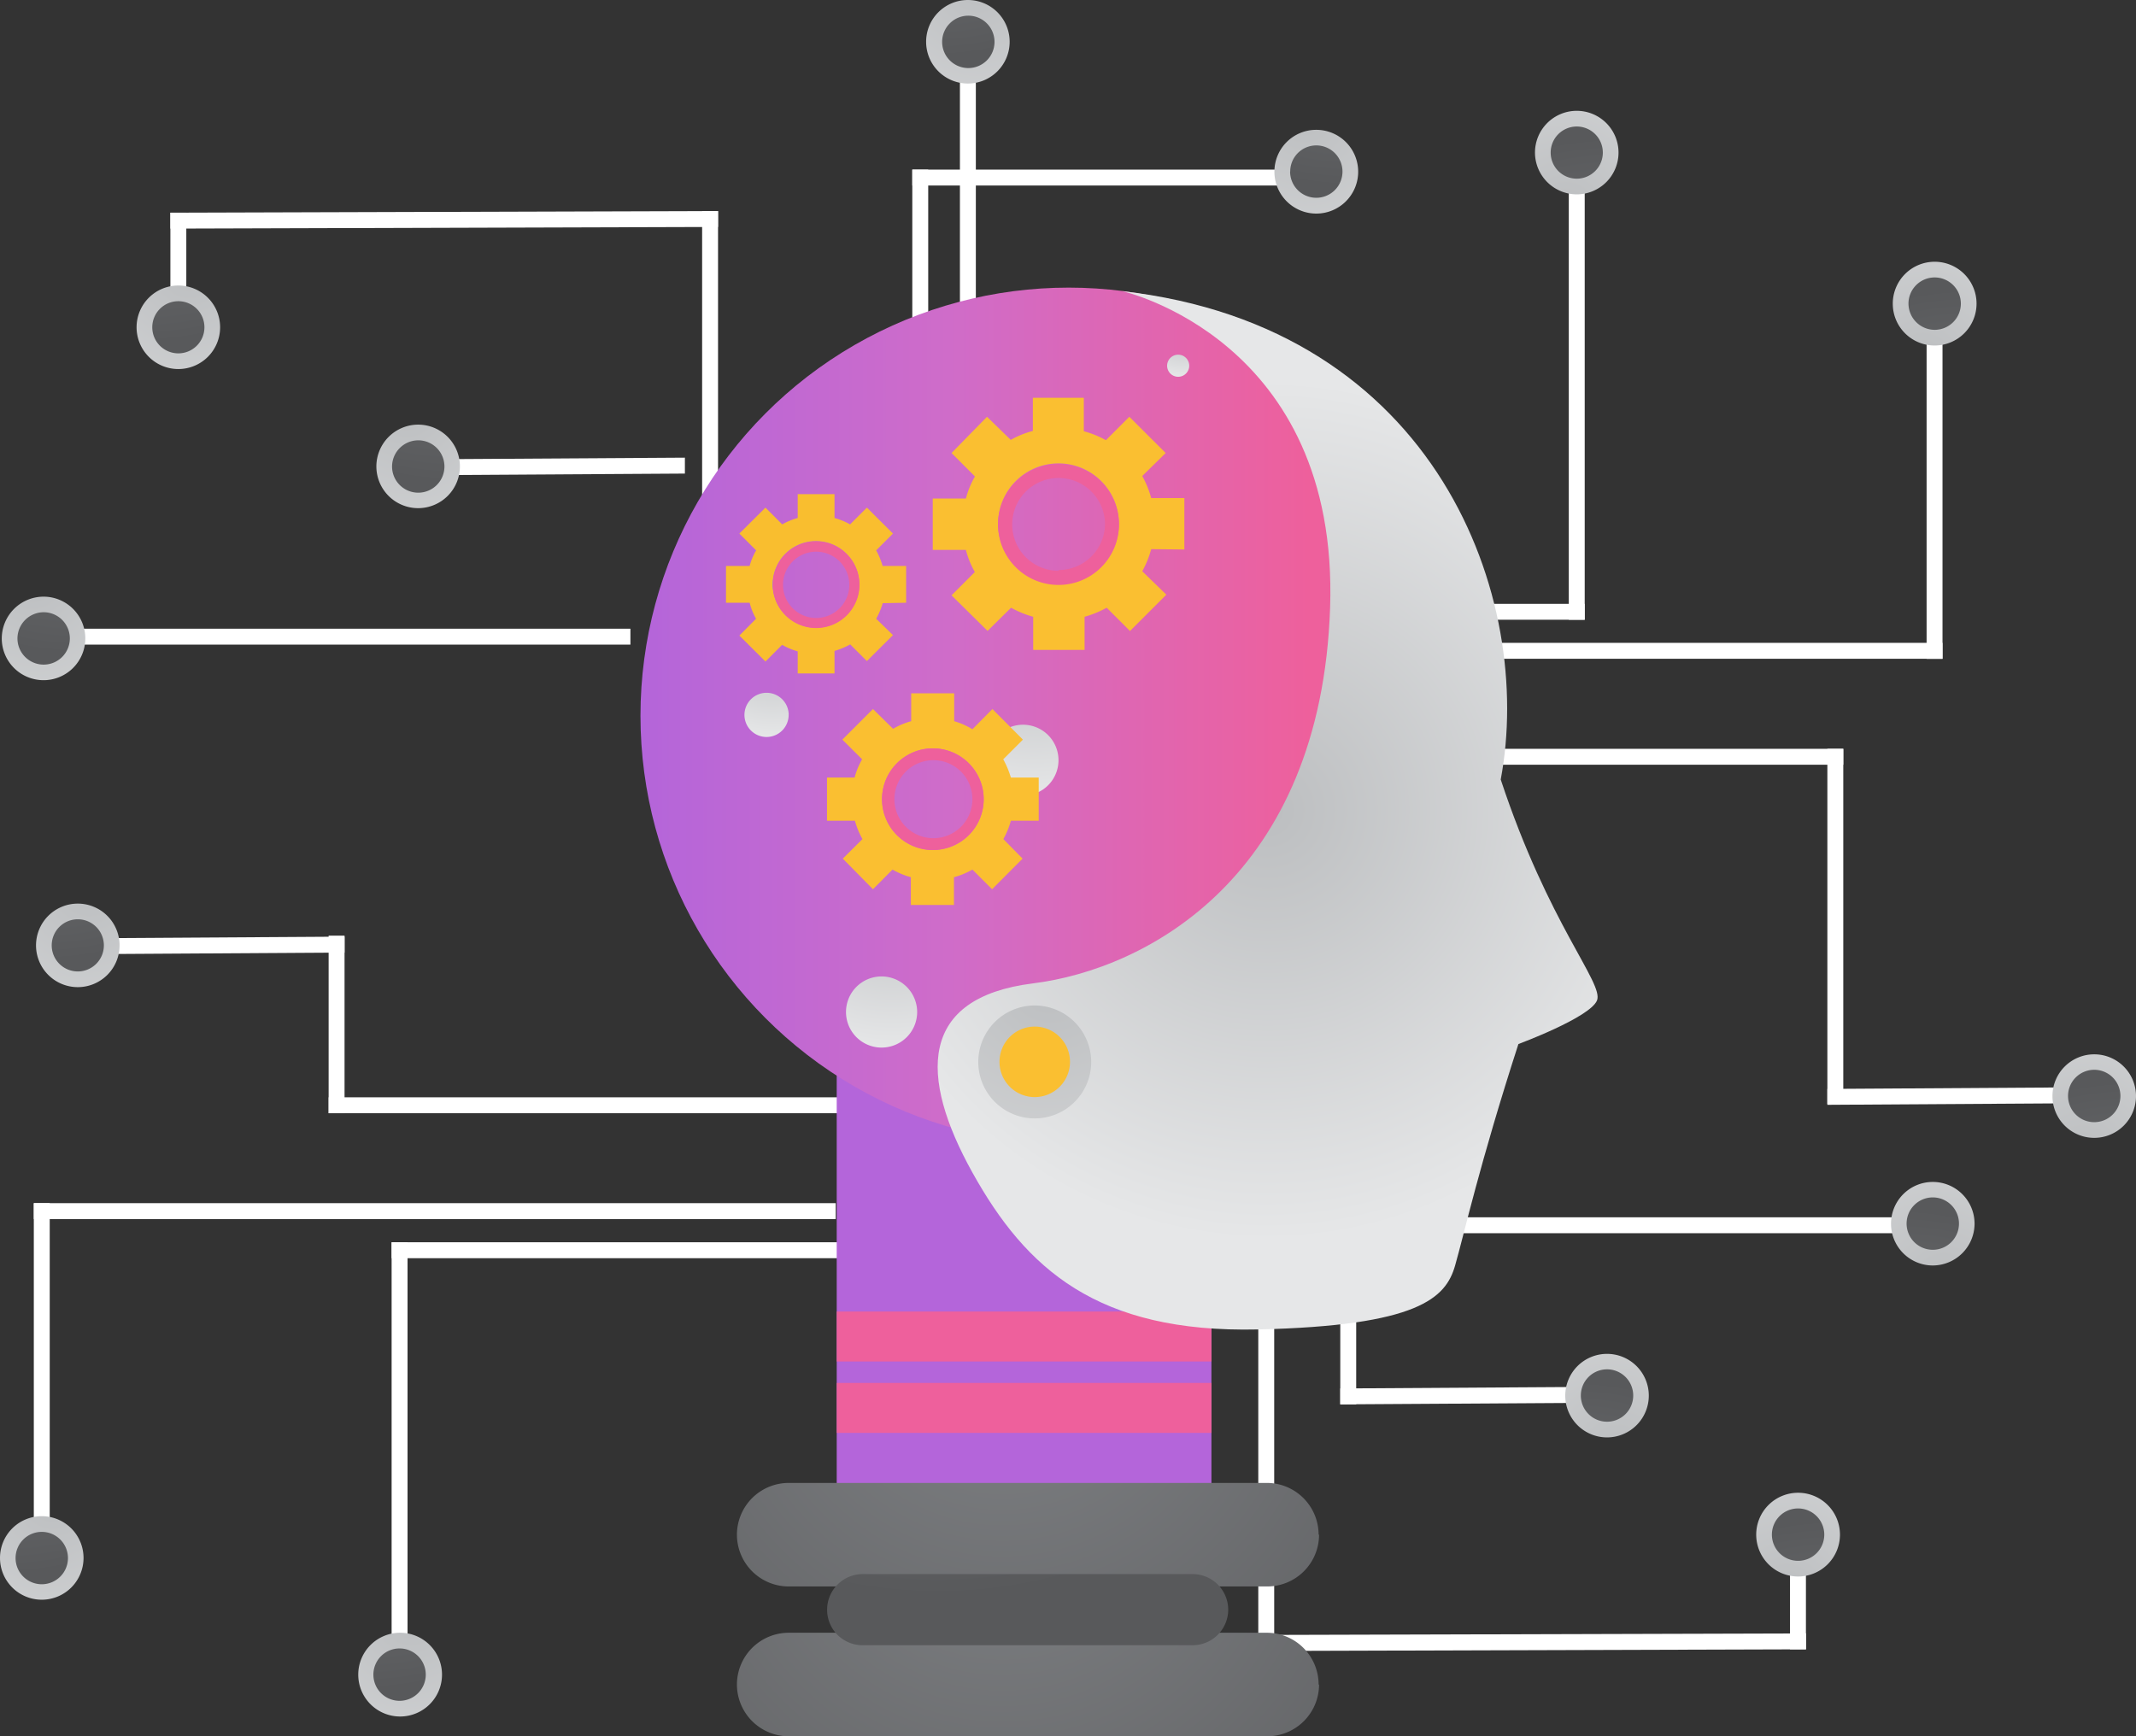 <svg xmlns="http://www.w3.org/2000/svg" xmlns:xlink="http://www.w3.org/1999/xlink" viewBox="0 0 193.3 157.14"><rect x="0" y="0" width="193.3" height="157.14" fill="#333333" stroke="none"/><defs><style>.cls-1{fill:url(#radial-gradient)}.cls-2{fill:#fff}.cls-3{fill:url(#radial-gradient-2)}.cls-4{fill:url(#radial-gradient-3)}.cls-5{fill:url(#radial-gradient-4)}.cls-6{fill:url(#radial-gradient-5)}.cls-7{fill:url(#radial-gradient-6)}.cls-8{fill:url(#radial-gradient-7)}.cls-9{fill:url(#radial-gradient-8)}.cls-10{fill:url(#radial-gradient-9)}.cls-11{fill:url(#radial-gradient-10)}.cls-12{fill:url(#radial-gradient-11)}.cls-13{fill:url(#radial-gradient-12)}.cls-14{fill:url(#radial-gradient-13)}.cls-15{fill:url(#radial-gradient-14)}.cls-16{fill:url(#radial-gradient-15)}.cls-17{fill:url(#radial-gradient-16)}.cls-18{fill:url(#radial-gradient-17)}.cls-19{fill:url(#radial-gradient-18)}.cls-20{fill:url(#radial-gradient-19)}.cls-21{fill:url(#radial-gradient-20)}.cls-22{fill:url(#radial-gradient-21)}.cls-23{fill:url(#radial-gradient-22)}.cls-24{fill:url(#radial-gradient-23)}.cls-25{fill:url(#radial-gradient-24)}.cls-26{fill:url(#radial-gradient-25)}.cls-27{fill:url(#radial-gradient-26)}.cls-28{fill:url(#radial-gradient-27)}.cls-29{fill:url(#radial-gradient-28)}.cls-30{fill:url(#radial-gradient-29)}.cls-31{fill:url(#radial-gradient-30)}.cls-32{fill:url(#radial-gradient-31)}.cls-33{fill:url(#linear-gradient)}.cls-34{fill:url(#linear-gradient-2)}.cls-35{fill:url(#linear-gradient-3)}.cls-36{fill:url(#linear-gradient-4)}.cls-37{fill:url(#radial-gradient-32)}.cls-38{fill:url(#radial-gradient-33)}.cls-39{fill:#fabf31}.cls-40{fill:url(#radial-gradient-34)}.cls-41{fill:url(#radial-gradient-35)}.cls-42{fill:url(#radial-gradient-36)}.cls-43{fill:url(#radial-gradient-37)}.cls-44{fill:url(#linear-gradient-5)}.cls-45{fill:url(#linear-gradient-6)}.cls-46{fill:#f9be2f}.cls-47{fill:url(#linear-gradient-7)}.cls-48{fill:url(#radial-gradient-38)}.cls-49{fill:url(#radial-gradient-39)}.cls-50{fill:url(#radial-gradient-40)}</style><radialGradient id="radial-gradient" cx="75.59" cy="115.29" r="9.14" gradientTransform="matrix(1, 0, 0, -1, 0, 160)" gradientUnits="userSpaceOnUse"><stop offset="0" stop-color="#bcbec0"/><stop offset=".99" stop-color="#e6e7e8"/></radialGradient><radialGradient id="radial-gradient-2" cx="192.83" cy="1040.96" r="26.43" gradientTransform="translate(-46.36 -909.15)" xlink:href="#radial-gradient"/><radialGradient id="radial-gradient-3" cx="188.55" cy="1060.31" r="26.5" gradientTransform="translate(-46.36 -909.15)" gradientUnits="userSpaceOnUse"><stop offset="0" stop-color="#808285"/><stop offset=".99" stop-color="#58595b"/></radialGradient><radialGradient id="radial-gradient-4" cx="-1682.89" cy="1013.85" r="26.43" gradientTransform="matrix(-1, 0, 0, 1, -1494.41, -909.15)" xlink:href="#radial-gradient"/><radialGradient id="radial-gradient-5" cx="-1687.17" cy="1033.2" gradientTransform="matrix(-1, 0, 0, 1, -1494.41, -909.15)" xlink:href="#radial-gradient-3"/><radialGradient id="radial-gradient-6" cx="-1668.45" cy="942.14" r="26.43" gradientTransform="matrix(-1, 0, 0, 1, -1494.41, -909.15)" xlink:href="#radial-gradient"/><radialGradient id="radial-gradient-7" cx="-1672.72" cy="961.49" gradientTransform="matrix(-1, 0, 0, 1, -1494.41, -909.15)" xlink:href="#radial-gradient-3"/><radialGradient id="radial-gradient-8" cx="-1656.09" cy="1053.55" r="26.44" gradientTransform="matrix(-1, 0, 0, 1, -1494.41, -909.15)" xlink:href="#radial-gradient"/><radialGradient id="radial-gradient-9" cx="-1660.36" cy="1072.89" r="26.49" gradientTransform="matrix(-1, 0, 0, 1, -1494.41, -909.15)" xlink:href="#radial-gradient-3"/><radialGradient id="radial-gradient-10" cx="-1636.06" cy="928.46" r="26.44" gradientTransform="matrix(-1, 0, 0, 1, -1494.41, -909.15)" xlink:href="#radial-gradient"/><radialGradient id="radial-gradient-11" cx="-1640.34" cy="947.8" r="26.49" gradientTransform="matrix(-1, 0, 0, 1, -1494.41, -909.15)" xlink:href="#radial-gradient-3"/><radialGradient id="radial-gradient-12" cx="247.94" cy="1025.4" r="26.43" gradientTransform="translate(-72 -909.15)" xlink:href="#radial-gradient"/><radialGradient id="radial-gradient-13" cx="243.67" cy="1044.75" gradientTransform="translate(-72 -909.15)" xlink:href="#radial-gradient-3"/><radialGradient id="radial-gradient-14" cx="134.99" cy="116.37" r="26.44" gradientTransform="matrix(1, 0, 0, -1, -46.36, 114.65)" xlink:href="#radial-gradient"/><radialGradient id="radial-gradient-15" cx="130.71" cy="135.71" r="26.49" gradientTransform="matrix(1, 0, 0, -1, -46.36, 114.65)" xlink:href="#radial-gradient-3"/><radialGradient id="radial-gradient-16" cx="-1612.49" cy="104.62" r="26.44" gradientTransform="translate(-1494.41 114.65) rotate(180)" xlink:href="#radial-gradient"/><radialGradient id="radial-gradient-17" cx="-1616.76" cy="123.97" r="26.49" gradientTransform="translate(-1494.41 114.65) rotate(180)" xlink:href="#radial-gradient-3"/><radialGradient id="radial-gradient-18" cx="-1620.82" cy="898.9" r="9.14" gradientTransform="matrix(-1, 0, 0, 1, -1517.55, -775.09)" xlink:href="#radial-gradient"/><radialGradient id="radial-gradient-19" cx="-1508" cy="257.35" r="26.43" gradientTransform="translate(-1471.19 294.06) rotate(180)" xlink:href="#radial-gradient"/><radialGradient id="radial-gradient-20" cx="-1512.28" cy="276.7" gradientTransform="translate(-1471.19 294.06) rotate(180)" xlink:href="#radial-gradient-3"/><radialGradient id="radial-gradient-21" cx="31.22" cy="214" r="26.43" gradientTransform="matrix(1, 0, 0, -1, -23.15, 294.06)" xlink:href="#radial-gradient"/><radialGradient id="radial-gradient-22" cx="26.95" cy="233.35" gradientTransform="matrix(1, 0, 0, -1, -23.15, 294.06)" xlink:href="#radial-gradient-3"/><radialGradient id="radial-gradient-23" cx="27.96" cy="158.53" r="26.43" gradientTransform="matrix(1, 0, 0, -1, -23.15, 294.06)" xlink:href="#radial-gradient"/><radialGradient id="radial-gradient-24" cx="23.69" cy="177.88" gradientTransform="matrix(1, 0, 0, -1, -23.15, 294.06)" xlink:href="#radial-gradient-3"/><radialGradient id="radial-gradient-25" cx="40.32" cy="269.94" r="26.44" gradientTransform="matrix(1, 0, 0, -1, -23.15, 294.06)" xlink:href="#radial-gradient"/><radialGradient id="radial-gradient-26" cx="36.05" cy="289.29" r="26.49" gradientTransform="matrix(1, 0, 0, -1, -23.15, 294.06)" xlink:href="#radial-gradient-3"/><radialGradient id="radial-gradient-27" cx="60.35" cy="148.01" r="26.44" gradientTransform="matrix(1, 0, 0, -1, -23.15, 294.06)" xlink:href="#radial-gradient"/><radialGradient id="radial-gradient-28" cx="56.07" cy="167.35" r="26.49" gradientTransform="matrix(1, 0, 0, -1, -23.15, 294.06)" xlink:href="#radial-gradient-3"/><radialGradient id="radial-gradient-29" cx="-1448.47" cy="241.79" r="26.43" gradientTransform="translate(-1445.55 294.06) rotate(180)" xlink:href="#radial-gradient"/><radialGradient id="radial-gradient-30" cx="-1452.74" cy="261.14" gradientTransform="translate(-1445.55 294.06) rotate(180)" xlink:href="#radial-gradient-3"/><radialGradient id="radial-gradient-31" cx="99.8" cy="121.98" r="20.4" xlink:href="#radial-gradient"/><linearGradient id="linear-gradient" x1="75.72" x2="109.63" y1="44.03" y2="44.03" gradientTransform="matrix(1, 0, 0, -1, 0, 160)" gradientUnits="userSpaceOnUse"><stop offset="1" stop-color="#b465da"/><stop offset="1" stop-color="#cf6cc9"/></linearGradient><linearGradient id="linear-gradient-2" x1="75.72" x2="109.63" y1="39.04" y2="39.04" gradientTransform="matrix(1, 0, 0, -1, 0, 160)" gradientUnits="userSpaceOnUse"><stop offset="1" stop-color="#ee609c"/><stop offset="1" stop-color="#b465da"/></linearGradient><linearGradient id="linear-gradient-3" x1="75.72" x2="109.63" y1="32.58" y2="32.58" xlink:href="#linear-gradient-2"/><linearGradient id="linear-gradient-4" x1="57.96" x2="135.46" y1="95.22" y2="95.22" gradientTransform="matrix(1, 0, 0, -1, 0, 160)" gradientUnits="userSpaceOnUse"><stop offset="0" stop-color="#b465da"/><stop offset=".36" stop-color="#cf6cc9"/><stop offset=".78" stop-color="#ee609c"/></linearGradient><radialGradient id="radial-gradient-32" cx="114.71" cy="86.66" r="39.37" xlink:href="#radial-gradient"/><radialGradient id="radial-gradient-33" cx="95.04" cy="71.32" r="35.69" xlink:href="#radial-gradient"/><radialGradient id="radial-gradient-34" cx="90.74" cy="39.51" r="58.18" gradientTransform="matrix(1, 0, 0, -1, 0, 160)" xlink:href="#radial-gradient-3"/><radialGradient id="radial-gradient-35" cx="90.74" cy="25.95" r="58.18" gradientTransform="matrix(1, 0, 0, -1, 0, 160)" xlink:href="#radial-gradient-3"/><radialGradient id="radial-gradient-36" cx="84.92" cy="57.44" r="42.37" gradientTransform="matrix(1, 0, 0, -1, 0, 160)" xlink:href="#radial-gradient-3"/><radialGradient id="radial-gradient-37" cx="93.54" cy="102.71" r="15.08" xlink:href="#radial-gradient"/><linearGradient id="linear-gradient-5" x1="90.32" x2="101.26" y1="112.53" y2="112.53" gradientTransform="matrix(1, 0, 0, -1, 0, 160)" gradientUnits="userSpaceOnUse"><stop offset="0" stop-color="#b465da"/><stop offset="0" stop-color="#ee609c"/></linearGradient><linearGradient id="linear-gradient-6" x1="79.82" x2="89.02" y1="87.67" y2="87.67" xlink:href="#linear-gradient-5"/><linearGradient id="linear-gradient-7" x1="77.78" x2="69.94" y1="107.08" y2="107.08" xlink:href="#linear-gradient-2"/><radialGradient id="radial-gradient-38" cx="69.96" cy="102.29" r="9.14" xlink:href="#radial-gradient"/><radialGradient id="radial-gradient-39" cx="80.78" cy="79.93" r="15.08" xlink:href="#radial-gradient"/><radialGradient id="radial-gradient-40" cx="106.94" cy="130.39" r="4.57" xlink:href="#radial-gradient"/></defs><title>head-gear</title><g id="Layer_2" data-name="Layer 2"><g id="Layer_2-2" data-name="Layer 2"><path d="M77,51.7a2,2,0,1,1-2-2,1.94,1.94,0,0,1,2,1.88Z" class="cls-1"/><rect width="1.44" height="10.38" x="161.99" y="138.89" class="cls-2"/><polygon points="189.52 99.84 165.37 99.99 165.37 98.55 189.52 98.4 189.52 99.84" class="cls-2"/><rect width="1.44" height="32.14" x="165.37" y="67.77" class="cls-2"/><rect width="73.29" height="1.44" x="93.52" y="67.77" class="cls-2"/><rect width="1.44" height="32.14" x="174.35" y="27.49" class="cls-2"/><rect width="72.57" height="1.44" x="103.22" y="58.18" class="cls-2"/><rect width="1.44" height="45.41" x="121.29" y="81.69" class="cls-2"/><polygon points="145.43 126.95 121.29 127.1 121.29 125.66 145.43 125.51 145.43 126.95" class="cls-2"/><path d="M149.21,126.3a3.78,3.78,0,1,0-3.78,3.79,3.78,3.78,0,0,0,3.78-3.79Z" class="cls-3"/><path d="M147.8,126.3a2.37,2.37,0,1,0-2.37,2.37h0A2.37,2.37,0,0,0,147.8,126.3Z" class="cls-4"/><rect width="1.44" height="49.69" x="113.87" y="99.73" class="cls-2"/><polygon points="163.44 149.27 163.44 147.83 113.88 147.97 113.88 149.42 163.44 149.27" class="cls-2"/><rect width="1.44" height="42.28" x="141.97" y="13.81" class="cls-2"/><polygon points="97.66 56.09 143.41 56.09 143.41 54.65 97.58 54.65 97.66 56.09" class="cls-2"/><path d="M185.74,99.2a3.78,3.78,0,1,1,3.78,3.78h0A3.78,3.78,0,0,1,185.74,99.2Z" class="cls-5"/><path d="M187.15,99.2a2.37,2.37,0,1,1,2.38,2.36h0A2.37,2.37,0,0,1,187.15,99.2Z" class="cls-6"/><path d="M171.29,27.49a3.79,3.79,0,1,1,3.8,3.78h0A3.78,3.78,0,0,1,171.29,27.49Z" class="cls-7"/><path d="M172.71,27.49a2.37,2.37,0,1,1,2.38,2.36h0A2.38,2.38,0,0,1,172.71,27.49Z" class="cls-8"/><path d="M158.93,138.89a3.79,3.79,0,1,1,3.79,3.79h0A3.79,3.79,0,0,1,158.93,138.89Z" class="cls-9"/><path d="M160.35,138.89a2.37,2.37,0,1,1,2.37,2.37h0A2.37,2.37,0,0,1,160.35,138.89Z" class="cls-10"/><path d="M138.91,13.81a3.78,3.78,0,1,1,3.78,3.78h0A3.79,3.79,0,0,1,138.91,13.81Z" class="cls-11"/><path d="M140.33,13.81a2.36,2.36,0,1,1,2.36,2.36,2.36,2.36,0,0,1-2.36-2.36Z" class="cls-12"/><rect width="1.44" height="45.41" x="121.81" y="66.2" class="cls-2"/><rect width="53.17" height="1.44" x="121.81" y="110.17" class="cls-2"/><path d="M178.69,110.75a3.78,3.78,0,1,0-3.78,3.78h0A3.79,3.79,0,0,0,178.69,110.75Z" class="cls-13"/><path d="M177.28,110.75a2.37,2.37,0,1,0-2.38,2.36h0A2.37,2.37,0,0,0,177.28,110.75Z" class="cls-14"/><rect width="1.44" height="80.72" x="86.87" y="2.36" class="cls-2"/><path d="M91.37,3.78A3.78,3.78,0,1,1,87.59,0a3.78,3.78,0,0,1,3.78,3.78Z" class="cls-15"/><path d="M90,3.78a2.37,2.37,0,1,1-2.38-2.36h0A2.37,2.37,0,0,1,90,3.78Z" class="cls-16"/><rect width="1.44" height="49.69" x="82.56" y="15.35" class="cls-2"/><rect width="36.38" height="1.44" x="82.56" y="15.35" class="cls-2"/><path d="M115.33,15.53a3.79,3.79,0,1,0,3.8-3.78h0A3.78,3.78,0,0,0,115.33,15.53Z" class="cls-17"/><path d="M116.75,15.53a2.37,2.37,0,1,0,2.37-2.37h0a2.36,2.36,0,0,0-2.36,2.36Z" class="cls-18"/><path d="M101.9,116.82a2,2,0,1,1,1.95,2A2,2,0,0,1,101.9,116.82Z" class="cls-19"/><rect width="1.44" height="10.38" x="15.42" y="19.25" class="cls-2"/><polygon points="7.04 84.92 31.18 84.77 31.18 86.21 7.04 86.36 7.04 84.92" class="cls-2"/><rect width="1.44" height="16.07" x="29.74" y="84.68" class="cls-2"/><rect width="55.59" height="1.44" x="29.74" y="99.31" class="cls-2"/><rect width="1.44" height="32.14" x="3.06" y="108.89" class="cls-2"/><rect width="72.57" height="1.44" x="3.06" y="108.89" class="cls-2"/><polygon points="37.84 41.57 61.98 41.42 61.98 42.86 37.84 43.01 37.84 41.57" class="cls-2"/><path d="M34.06,42.21a3.78,3.78,0,1,0,3.78-3.78h0A3.79,3.79,0,0,0,34.06,42.21Z" class="cls-20"/><path d="M35.48,42.21a2.37,2.37,0,1,0,2.38-2.36h0A2.38,2.38,0,0,0,35.48,42.21Z" class="cls-21"/><rect width="1.44" height="49.69" x="63.54" y="19.1" class="cls-2"/><polygon points="15.42 19.25 15.42 20.69 64.98 20.54 64.98 19.1 15.42 19.25" class="cls-2"/><rect width="1.44" height="42.28" x="35.44" y="112.43" class="cls-2"/><polygon points="81.19 112.43 35.44 112.43 35.44 113.87 81.27 113.87 81.19 112.43" class="cls-2"/><path d="M10.82,85.56A3.78,3.78,0,1,1,7,81.78a3.78,3.78,0,0,1,3.82,3.78Z" class="cls-22"/><path d="M9.4,85.56A2.36,2.36,0,1,1,7,83.2a2.36,2.36,0,0,1,2.4,2.36Z" class="cls-23"/><path d="M7.56,141a3.78,3.78,0,1,1-3.78-3.78h0A3.78,3.78,0,0,1,7.56,141Z" class="cls-24"/><path d="M6.15,141a2.37,2.37,0,1,1-2.38-2.36h0A2.37,2.37,0,0,1,6.15,141Z" class="cls-25"/><path d="M19.92,29.63a3.78,3.78,0,1,1-3.78-3.79,3.78,3.78,0,0,1,3.78,3.79Z" class="cls-26"/><path d="M18.5,29.63a2.36,2.36,0,1,1-2.36-2.37,2.36,2.36,0,0,1,2.36,2.37Z" class="cls-27"/><path d="M40,151.56a3.79,3.79,0,1,1-3.79-3.79h0A3.79,3.79,0,0,1,40,151.56Z" class="cls-28"/><path d="M38.53,151.56a2.37,2.37,0,1,1-2.37-2.37h0A2.37,2.37,0,0,1,38.53,151.56Z" class="cls-29"/><rect width="53.17" height="1.44" x="3.88" y="56.9" class="cls-2"/><path d="M.16,57.77A3.78,3.78,0,1,0,4,54h0A3.79,3.79,0,0,0,.16,57.77Z" class="cls-30"/><path d="M1.58,57.77A2.37,2.37,0,1,0,4,55.41h0A2.38,2.38,0,0,0,1.58,57.77Z" class="cls-31"/><rect width="1.44" height="49.69" x="94.86" y="103.48" class="cls-2"/><path d="M102.85,53.6a4.35,4.35,0,1,1-4.35-4.35h0A4.35,4.35,0,0,1,102.85,53.6Z" class="cls-32"/></g><g id="Layer_1-2" data-name="Layer 1"><g id="Layer_2-3" data-name="Layer 2"><g id="objects"><rect width="33.91" height="43.6" x="75.72" y="94.17" class="cls-33"/><rect width="33.91" height="4.52" x="75.72" y="118.7" class="cls-34"/><rect width="33.91" height="4.52" x="75.72" y="125.16" class="cls-35"/><circle cx="96.71" cy="64.78" r="38.75" class="cls-36"/><path d="M101.56,26.35S121.19,30.71,120.37,55,103.82,87.71,93.48,89,83.15,97.4,88,106.12s11.3,14.53,25.84,14.2,17-2.85,17.84-5.78,2.18-9.07,5.73-20.05c0,0,6.46-2.39,7.11-3.94s-4.37-6.88-8.71-20C138.88,54.25,130.13,29.58,101.56,26.35Z" class="cls-37"/><path d="M98.75,96.1A5.11,5.11,0,1,1,93.63,91h0A5.12,5.12,0,0,1,98.75,96.1Z" class="cls-38"/><path d="M96.83,96.1a3.19,3.19,0,1,1-3.19-3.19,3.19,3.19,0,0,1,3.19,3.19Z" class="cls-39"/><path d="M119.37,138.89a4.69,4.69,0,0,1-4.69,4.69H71.37a4.69,4.69,0,0,1-4.68-4.69h0a4.69,4.69,0,0,1,4.68-4.68h43.27a4.69,4.69,0,0,1,4.69,4.68Z" class="cls-40"/><path d="M119.37,152.46a4.69,4.69,0,0,1-4.69,4.68H71.37a4.69,4.69,0,0,1-4.68-4.68h0a4.69,4.69,0,0,1,4.68-4.69h43.27a4.69,4.69,0,0,1,4.69,4.69h0Z" class="cls-41"/><path d="M111.15,145.67a3.23,3.23,0,0,1-3.23,3.23H78.08a3.21,3.21,0,0,1-3.23-3.21v0h0a3.23,3.23,0,0,1,3.23-3.23h29.84A3.23,3.23,0,0,1,111.15,145.67Z" class="cls-42"/><path d="M95.79,68.8a3.21,3.21,0,1,1-3.21-3.21h0A3.21,3.21,0,0,1,95.79,68.8Z" class="cls-43"/><path d="M107.18,49.73V45.08h-3a8.92,8.92,0,0,0-.81-2L105.49,41l-3.29-3.28-2.12,2.12a8.48,8.48,0,0,0-2-.81V36H93.47v3a8.36,8.36,0,0,0-2,.81l-2.15-2.09L86.11,41l2.12,2.12a8.1,8.1,0,0,0-.82,2h-3v4.65h3a8.07,8.07,0,0,0,.81,2l-2.11,2.11,3.26,3.22L91.5,55a9,9,0,0,0,2,.82v3h4.65v-3a9.15,9.15,0,0,0,2-.82l2.11,2.11,3.29-3.29-2.18-2.12a8.92,8.92,0,0,0,.81-2ZM95.8,52.88a5.47,5.47,0,1,1,5.46-5.48v0A5.48,5.48,0,0,1,95.8,52.88Z" class="cls-39"/><path d="M95.8,42a5.47,5.47,0,1,0,5.46,5.48h0A5.48,5.48,0,0,0,95.8,42Zm0,9.66A4.2,4.2,0,1,1,100,47.45v0a4.2,4.2,0,0,1-4.19,4.14Z" class="cls-44"/><path d="M94,74.28V70.37H91.48a8.23,8.23,0,0,0-.69-1.65l1.78-1.78-2.76-2.77L88,66a6.75,6.75,0,0,0-1.65-.73V62.75H82.46v2.52a6.79,6.79,0,0,0-1.64.69L79,64.17l-2.77,2.77,1.79,1.78a6.6,6.6,0,0,0-.68,1.65H74.84v3.91h2.53a7.07,7.07,0,0,0,.68,1.66l-1.78,1.77L79,80.48l1.77-1.78a7.1,7.1,0,0,0,1.66.69V81.9h3.9V79.39A7.1,7.1,0,0,0,88,78.7l1.78,1.78,2.76-2.77L90.8,75.94a7.53,7.53,0,0,0,.68-1.66Zm-9.58,2.65a4.6,4.6,0,1,1,4.6-4.6h0A4.6,4.6,0,0,1,84.42,76.93Z" class="cls-39"/><path d="M84.42,67.73a4.6,4.6,0,1,0,4.6,4.6h0A4.6,4.6,0,0,0,84.42,67.73Zm0,8.13A3.53,3.53,0,1,1,88,72.33h0A3.53,3.53,0,0,1,84.42,75.86Z" class="cls-45"/><path d="M82,54.55V51.22H79.87a6.44,6.44,0,0,0-.58-1.41l1.52-1.52-2.36-2.35-1.52,1.52a6.16,6.16,0,0,0-1.41-.58V44.72H72.19v2.16a5.91,5.91,0,0,0-1.4.58l-1.52-1.52-2.36,2.35,1.52,1.52a5.62,5.62,0,0,0-.59,1.41H65.7v3.33h2.14A5.86,5.86,0,0,0,68.42,56l-1.51,1.52,2.36,2.35,1.51-1.51a6.27,6.27,0,0,0,1.41.59v2h3.33V58.91a6.76,6.76,0,0,0,1.42-.59l1.51,1.51,2.36-2.35L79.29,56a6.47,6.47,0,0,0,.59-1.41Zm-8.16,2.26a3.92,3.92,0,1,1,3.92-3.92h0a3.92,3.92,0,0,1-3.9,3.92Z" class="cls-46"/><path d="M73.86,49a3.92,3.92,0,1,0,3.92,3.92h0A3.93,3.93,0,0,0,73.86,49Zm0,6.93a3,3,0,1,1,3-3,3,3,0,0,1-3,3Z" class="cls-47"/><path d="M71.37,64.7a2,2,0,1,1-2-2,2,2,0,0,1,2,1.88Z" class="cls-48"/><path d="M83,91.58a3.22,3.22,0,1,1-3.23-3.21h0A3.23,3.23,0,0,1,83,91.58Z" class="cls-49"/><path d="M107.62,33.1a1,1,0,1,1-1-1A1,1,0,0,1,107.62,33.1Z" class="cls-50"/></g></g></g></g></svg>
